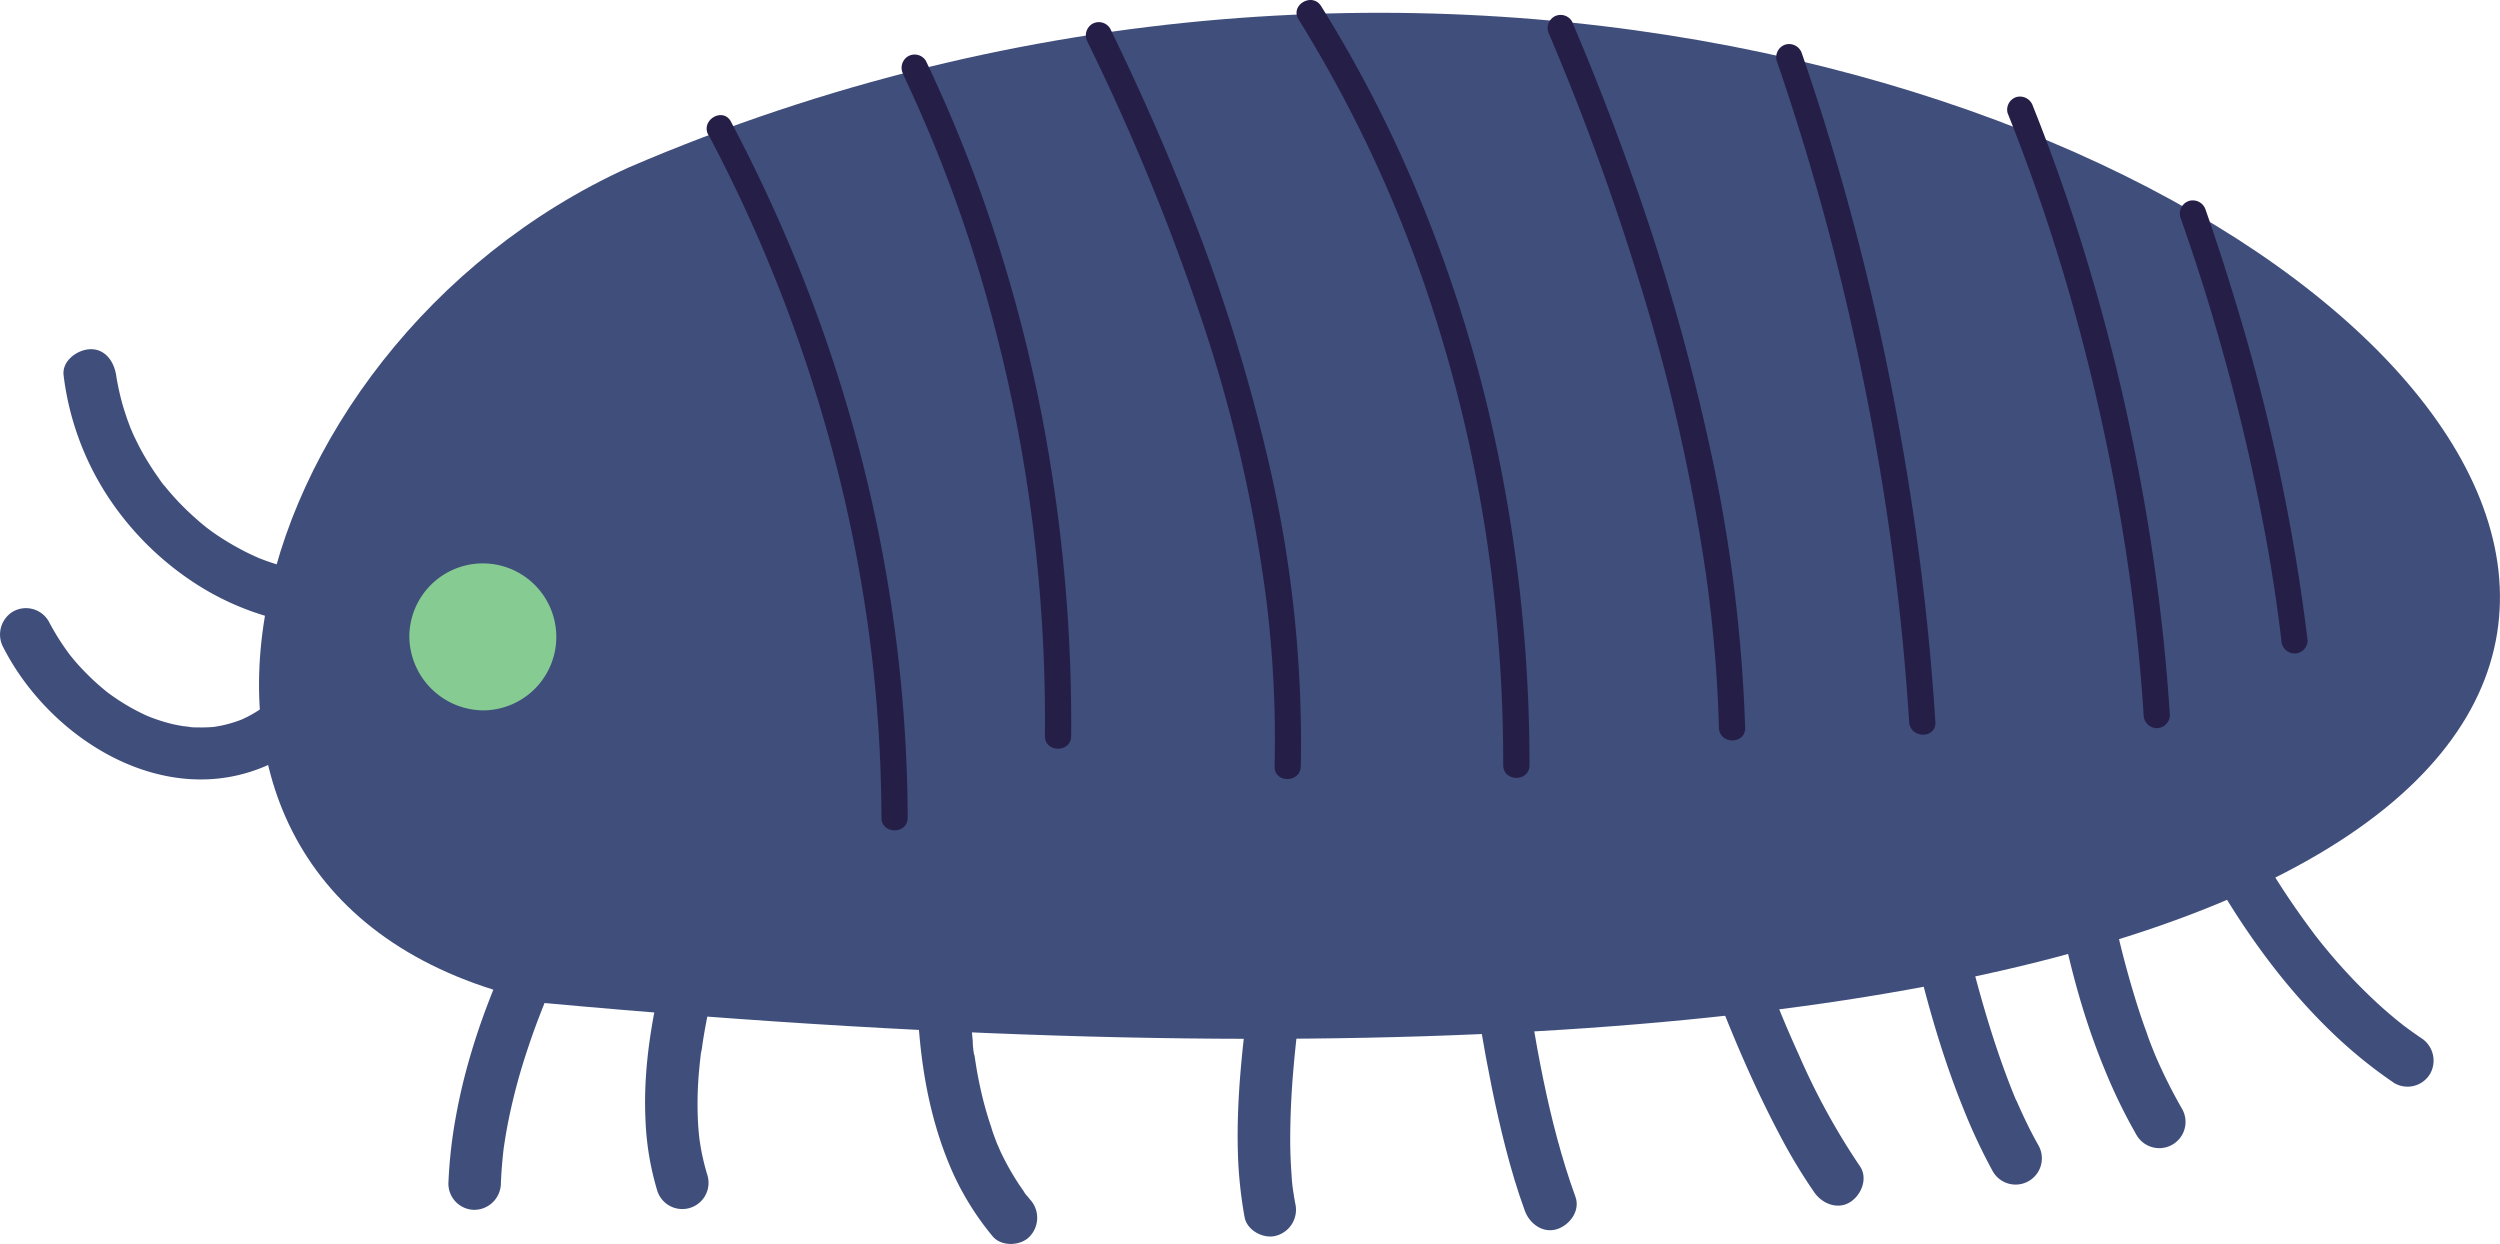 <svg id="Layer_1" data-name="Layer 1" xmlns="http://www.w3.org/2000/svg" viewBox="0 0 476.26 236.99"><defs><style>.cls-1{fill:#404e7c;}.cls-2{fill:#251f47;}.cls-3{fill:#86cb92;}</style></defs><path class="cls-1" d="M126.87,206.76C771.53,265.89,446-83,142.7,47.61m0,0C67,82,39,188.63,126.87,206.76M115,150C98.28,150,98.31,124,115,124S131.69,150,115,150Z" transform="translate(-23.02 -15.67)"/><path class="cls-1" d="M154.18,183.34c-4.29,14.78-8.94,30.16-8.19,45.72a53.75,53.75,0,0,0,2.19,13.27,5,5,0,1,0,9.64-2.66,45.49,45.49,0,0,1-1.26-5.15c-.07-.4-.13-.81-.2-1.22,0-.23-.2-1,0,.11a6.17,6.17,0,0,1-.08-.62c-.1-.89-.19-1.79-.25-2.69a68.74,68.74,0,0,1,.22-11c.08-.93.19-1.87.3-2.8l.09-.64c0,.06-.13.84,0,.25s.15-1,.23-1.51q.43-2.79,1-5.58c.77-3.74,1.68-7.46,2.67-11.15,1-3.9,2.18-7.78,3.3-11.65a5,5,0,0,0-3.49-6.15,5.1,5.1,0,0,0-6.15,3.49Z" transform="translate(-23.02 -15.67)"/><path class="cls-1" d="M198,189c-.86,16.79-.45,34.19,6.42,49.82a53.59,53.59,0,0,0,7.71,12.38c1.66,2,5.37,1.86,7.07,0a5.14,5.14,0,0,0,0-7.07l-.48-.6c-.24-.28-.58-.41.07.1a5.26,5.26,0,0,1-.79-1.08c-.59-.83-1.16-1.68-1.69-2.55a50.57,50.57,0,0,1-2.71-5L213,233.6c-.24-.53.12.3.13.32a3.77,3.77,0,0,1-.29-.71c-.37-.94-.73-1.9-1-2.86-.62-1.81-1.16-3.66-1.62-5.52s-.88-3.9-1.21-5.87l-.21-1.34-.12-.77c-.05-.34-.28-.76,0,.17a15.16,15.16,0,0,1-.35-3.09c-.39-3.88-.57-7.77-.61-11.67,0-4.42.1-8.84.33-13.26a5,5,0,0,0-5-5,5.11,5.11,0,0,0-5,5Z" transform="translate(-23.02 -15.67)"/><path class="cls-1" d="M262.61,192.89c-1.76,14-4.16,28.08-3.77,42.26a82,82,0,0,0,1.28,12.4c.47,2.58,3.74,4.27,6.15,3.49a5.13,5.13,0,0,0,3.49-6.15c-.09-.5-.18-1-.26-1.51,0-.26-.37-2-.09-.59a27.73,27.73,0,0,1-.33-3.16q-.25-3.28-.27-6.56c0-4.58.21-9.15.61-13.7.76-8.87,2.08-17.66,3.19-26.48.32-2.61-2.54-5.11-5-5-3,.13-4.66,2.2-5,5Z" transform="translate(-23.02 -15.67)"/><path class="cls-1" d="M301.51,188.33c2.33,15.39,4.45,30.87,8.33,46,1.05,4.07,2.24,8.09,3.67,12,.89,2.45,3.44,4.37,6.15,3.49,2.41-.78,4.45-3.52,3.49-6.15-5.29-14.59-7.74-30.17-10.1-45.45-.64-4.18-1.26-8.37-1.9-12.55-.39-2.59-3.79-4.25-6.15-3.49-2.82.91-3.91,3.37-3.49,6.15Z" transform="translate(-23.02 -15.67)"/><path class="cls-1" d="M342.18,183.33c5.67,16.34,11.6,32.8,19.67,48.14a104.94,104.94,0,0,0,6.83,11.39c1.5,2.13,4.44,3.34,6.84,1.79,2.13-1.37,3.4-4.55,1.8-6.84a131,131,0,0,1-11.63-21.24c-.92-2-1.81-4.06-2.68-6.1.43,1-.16-.39-.28-.68-.21-.5-.42-1-.62-1.5-.41-1-.82-2-1.22-3-1.61-4-3.15-8.1-4.65-12.18s-3-8.27-4.42-12.43c-.85-2.46-3.46-4.36-6.15-3.49-2.44.79-4.41,3.5-3.49,6.15Z" transform="translate(-23.02 -15.67)"/><path class="cls-1" d="M412.85,174.66c2.15,15.25,5.24,30.6,11.17,44.87a102.41,102.41,0,0,0,6,12.33,5,5,0,1,0,8.63-5.05,100.18,100.18,0,0,1-5-10c-.23-.52.08.18.1.24l-.24-.58-.54-1.35c-.36-.91-.71-1.83-1-2.74q-1-2.69-1.85-5.41a186.23,186.23,0,0,1-5.54-22.48c-.78-4.15-1.44-8.32-2-12.5-.37-2.59-3.81-4.25-6.15-3.49-2.85.92-3.89,3.37-3.49,6.15Z" transform="translate(-23.02 -15.67)"/><path class="cls-1" d="M125.45,186.29c-7,13.09-12.89,27.24-15.55,41.92a90.71,90.71,0,0,0-1.46,12.94,5,5,0,0,0,5,5,5.1,5.1,0,0,0,5-5c.08-2.25.28-4.48.53-6.71.08-.58.07-.57,0,.06l.12-.85.27-1.71c.17-1,.36-2,.56-3a113.9,113.9,0,0,1,3.63-13.47q1.08-3.28,2.34-6.52c.42-1.1.87-2.2,1.32-3.3.22-.53.22-.54,0,0l.34-.81.62-1.41q2.72-6.15,5.92-12.07a5,5,0,0,0-8.64-5.05Z" transform="translate(-23.02 -15.67)"/><path class="cls-1" d="M384.18,180.66c3.3,15.49,6.79,31.12,12.73,45.85a108.26,108.26,0,0,0,5.77,12.35,5,5,0,0,0,8.64-5.05q-1.32-2.34-2.47-4.77c-.39-.8-.76-1.61-1.12-2.42-.19-.42-.37-.83-.55-1.25-.37-.84,0,0,0,.12l-.3-.73c-1.51-3.67-2.85-7.42-4.08-11.2-2.47-7.64-4.48-15.42-6.3-23.24-1-4.1-1.84-8.2-2.72-12.32a5,5,0,0,0-6.15-3.49,5.12,5.12,0,0,0-3.49,6.15Z" transform="translate(-23.02 -15.67)"/><path class="cls-1" d="M437.35,168.75c7.58,15.84,17.13,31.28,29.85,43.54A89.5,89.5,0,0,0,479.14,222a5,5,0,0,0,6.84-1.79,5.11,5.11,0,0,0-1.79-6.84c-.81-.55-1.62-1.12-2.41-1.7l-.64-.47-.28-.21c.49.37,0,0-.12-.1l-.93-.74c-1.6-1.3-3.16-2.66-4.66-4.08a104.29,104.29,0,0,1-8.75-9.33c-.61-.74-1.22-1.48-1.81-2.23-.17-.22-1.13-1.46-.48-.61L463,192.4q-1.9-2.57-3.69-5.21c-2.42-3.57-4.67-7.23-6.8-11Q449,170.07,446,163.7c-1.13-2.37-4.7-3.17-6.84-1.8a5.14,5.14,0,0,0-1.79,6.85Z" transform="translate(-23.02 -15.67)"/><path class="cls-1" d="M77.25,123.63a50.09,50.09,0,0,1-5.1-1.72c-.86-.35.12,0,.2.08a3.26,3.26,0,0,0-.65-.29l-1.14-.53c-.86-.41-1.7-.86-2.54-1.32A51.1,51.1,0,0,1,63.48,117l-1-.74c-.76-.56.12,0,.16.13a3.24,3.24,0,0,0-.56-.45c-.75-.6-1.47-1.23-2.18-1.87a50.72,50.72,0,0,1-3.81-3.81c-.56-.63-1.1-1.26-1.63-1.91-.19-.24-1.23-1.33-.33-.41a9.76,9.76,0,0,1-.85-1.15,52.35,52.35,0,0,1-3-4.69q-.62-1.09-1.17-2.22c-.19-.38-.37-.75-.55-1.13l-.3-.65c-.06-.15-.49-1.1-.17-.39s0-.07-.09-.23-.22-.56-.33-.84c-.17-.44-.34-.89-.49-1.34-.34-1-.64-1.93-.91-2.91s-.51-2-.72-3L45.28,88c-.06-.33-.33-2.27-.14-.8-.34-2.58-2.06-5.13-5-5-2.42.11-5.36,2.22-5,5a54.12,54.12,0,0,0,8.68,23.44,57.14,57.14,0,0,0,17.92,17.13,52.23,52.23,0,0,0,12.85,5.52,5,5,0,0,0,2.66-9.65Z" transform="translate(-23.02 -15.67)"/><path class="cls-1" d="M79.08,144.22a9.47,9.47,0,0,1-1.07,1.5c.89-.87.08-.11-.1.11l-.45.54A32.52,32.52,0,0,1,74.88,149c-.4.36-.81.7-1.22,1.05-.86.74.92-.65,0,0l-.51.36a25.82,25.82,0,0,1-2.85,1.74c-.44.23-.89.43-1.33.64-1,.46,1.12-.41.11-.05l-.54.2a23.4,23.4,0,0,1-3,.88c-.47.11-.94.19-1.41.27-1,.19,1.26-.12.2,0l-.57.06a27.27,27.27,0,0,1-3.13.09c-.48,0-1,0-1.43-.07s-2.06-.35-.39,0c-1.05-.21-2.1-.35-3.14-.61s-1.9-.52-2.83-.84c-.47-.16-.94-.34-1.4-.52-.12-.05-1-.43-.24-.09s-.36-.16-.5-.23a40.09,40.09,0,0,1-5.6-3.17c-.43-.29-.85-.59-1.27-.89l-.5-.38c-.91-.66.88.73,0,0s-1.78-1.48-2.62-2.28-1.67-1.63-2.46-2.49q-.65-.7-1.26-1.44l-.61-.74c-.62-.76.62.85,0,0A47.09,47.09,0,0,1,32.28,134a5,5,0,0,0-6.84-1.79A5.11,5.11,0,0,0,23.65,139c9,17.63,30.82,31.16,50.37,22.44,5.7-2.54,10.22-7.12,13.69-12.2a5,5,0,0,0-1.79-6.84,5.12,5.12,0,0,0-6.84,1.79Z" transform="translate(-23.02 -15.67)"/><path class="cls-2" d="M158,41.37A286.12,286.12,0,0,1,178.29,90.1a278.74,278.74,0,0,1,10.94,51.58,274,274,0,0,1,1.71,29.76c0,3.22,5,3.23,5,0a279.1,279.1,0,0,0-5.42-53.61,285,285,0,0,0-15.39-51.36,298.32,298.32,0,0,0-12.86-27.62c-1.51-2.85-5.82-.32-4.32,2.52Z" transform="translate(-23.02 -15.67)"/><path class="cls-2" d="M195.06,29.82a270.29,270.29,0,0,1,17.31,47.62A294.17,294.17,0,0,1,221,127.36q1.22,14.24,1.08,28.53c0,3.22,5,3.22,5,0a308,308,0,0,0-3.93-51.64,289.62,289.62,0,0,0-12.62-50,274.39,274.39,0,0,0-11.13-27A2.52,2.52,0,0,0,196,26.4a2.55,2.55,0,0,0-.9,3.42Z" transform="translate(-23.02 -15.67)"/><path class="cls-2" d="M230.17,23.6a430.44,430.44,0,0,1,21.42,51.9,280.45,280.45,0,0,1,12.7,54.7,216.21,216.21,0,0,1,1.54,31.47c-.08,3.22,4.92,3.21,5,0A235.26,235.26,0,0,0,265,105a339.12,339.12,0,0,0-17.36-54.51c-4-9.93-8.44-19.72-13.12-29.37a2.53,2.53,0,0,0-3.42-.9,2.57,2.57,0,0,0-.9,3.43Z" transform="translate(-23.02 -15.67)"/><path class="cls-2" d="M270.4,19.37a249.47,249.47,0,0,1,24.69,52.57,274.75,274.75,0,0,1,12.5,56.76,291.26,291.26,0,0,1,1.8,32.74c0,3.22,5,3.23,5,0a292.34,292.34,0,0,0-5.92-58.93,269.81,269.81,0,0,0-18.12-56.33,246.77,246.77,0,0,0-15.64-29.33c-1.69-2.73-6-.22-4.31,2.52Z" transform="translate(-23.02 -15.67)"/><path class="cls-2" d="M318.17,22.26a480.39,480.39,0,0,1,18,49.85A363,363,0,0,1,348,125a259.19,259.19,0,0,1,2.48,29.31c.09,3.21,5.09,3.23,5,0a293.1,293.1,0,0,0-6.79-53.74A417.93,417.93,0,0,0,333.54,48q-5.1-14.3-11.05-28.25a2.51,2.51,0,0,0-3.42-.9,2.57,2.57,0,0,0-.9,3.42Z" transform="translate(-23.02 -15.67)"/><path class="cls-2" d="M361.48,27.22a471.58,471.58,0,0,1,13.77,48.22,492.22,492.22,0,0,1,8.86,49.86q1.72,13.92,2.61,27.92c.2,3.2,5.2,3.22,5,0a480.89,480.89,0,0,0-5.92-50.47,496.88,496.88,0,0,0-11.11-49.86q-3.78-13.62-8.39-27a2.57,2.57,0,0,0-3.08-1.75,2.53,2.53,0,0,0-1.74,3.08Z" transform="translate(-23.02 -15.67)"/><path class="cls-2" d="M405.48,37.22A364.43,364.43,0,0,1,419.77,80.8a394.76,394.76,0,0,1,9.09,45.71q1.72,12.63,2.53,25.38a2.55,2.55,0,0,0,2.5,2.5,2.53,2.53,0,0,0,2.5-2.5,377,377,0,0,0-5.89-46.16,389.28,389.28,0,0,0-11.45-45.41q-3.93-12.37-8.75-24.43a2.59,2.59,0,0,0-3.08-1.75,2.52,2.52,0,0,0-1.74,3.08Z" transform="translate(-23.02 -15.67)"/><path class="cls-2" d="M438.37,57A406.7,406.7,0,0,1,455,119.89q1.57,8.85,2.63,17.78a2.58,2.58,0,0,0,2.5,2.5,2.51,2.51,0,0,0,2.5-2.5,373.8,373.8,0,0,0-13.73-64.48q-2.65-8.82-5.69-17.52a2.57,2.57,0,0,0-3.08-1.75A2.53,2.53,0,0,0,438.37,57Z" transform="translate(-23.02 -15.67)"/><path class="cls-3" d="M115,151a14,14,0,1,0-14-14,14.21,14.21,0,0,0,14,14Z" transform="translate(-23.02 -15.67)"/></svg>